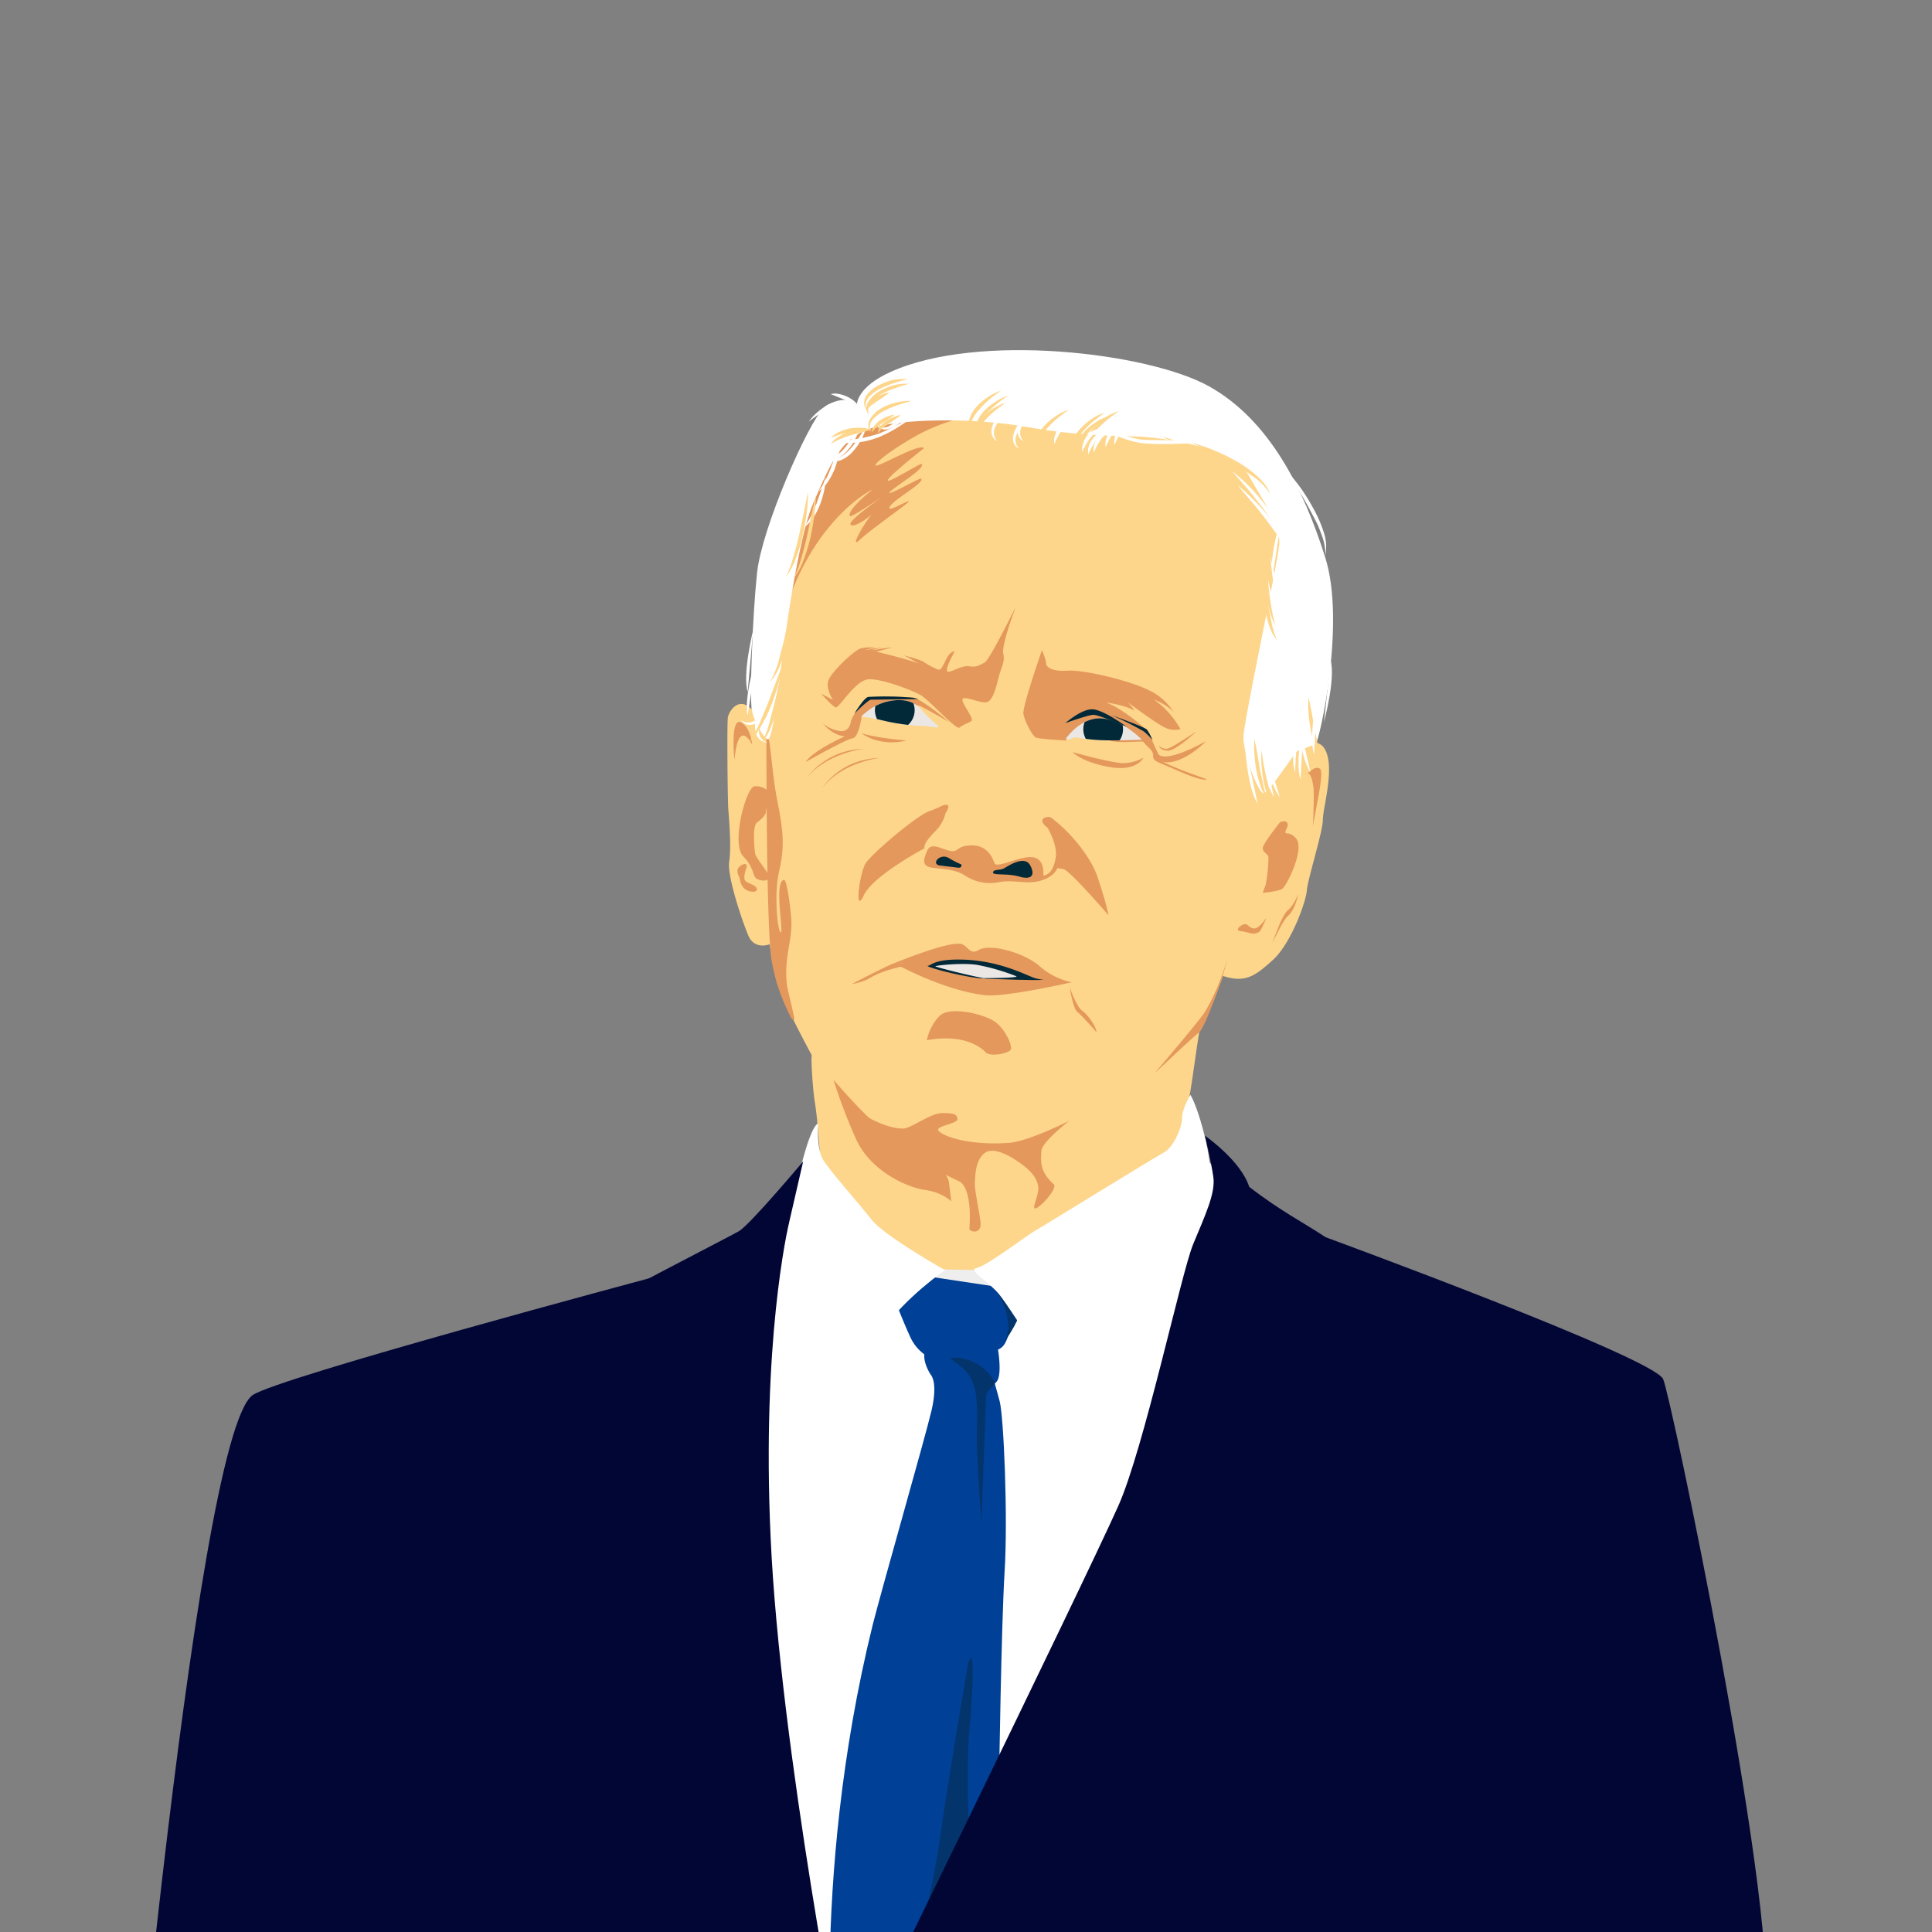 <svg xmlns="http://www.w3.org/2000/svg" viewBox="0 0 700 700"><rect x="0" y="0" width="700" height="700" fill="#808080" stroke="none"/><defs><clipPath id="a"><path fill="none" d="M0 0h700v700H0z"/></clipPath><clipPath id="b"><path d="M340 263.1a53 53 0 01-5-4.7c-1.7-2-4.3-5.5-11.5-4.6a18.7 18.7 0 00-11.4 5.9 47 47 0 017.6 1.3 70.5 70.5 0 0014.2 2c2.6-.1 6.2 1.2 6.1.1z" fill="#eae7e5"/></clipPath><clipPath id="c"><path d="M386.2 267.6s5.4-8 13.2-7.3 14.3 7.7 14.3 7.7-9 .4-14.4.2-8.9-1-9.8-1-2.5 1.3-3.3.4z" fill="#eae7e5"/></clipPath></defs><path fill="none" d="M0 0h700v700H0z"/><g clip-path="url(#a)"><path fill="#fff" d="M464.6 446.4l-32.5-31-78.2 44h-30.8L275.8 444 255 703.5l45.7 82.8 157-248.4 6.9-91.5z"/><path d="M297 417.1s-.9-12.7-1.7-17.3-1.5-15.8-1.2-17.5c0 0-10.9-20.1-12.6-26.4a108.4 108.4 0 01-2.6-13.8s-5.5 2.3-7.8-3.2-7.7-21.6-6.9-26.7 0-15-.3-18.7-.5-31-.2-33.4 4-8 8.6-3.1c0 0 7.7-65.3 13.2-74.5s24.2-32.8 32.5-36.2 79.6-10 101.8-1.5 43 30.5 46.5 41.4 3.8 86 3.8 86 7.2-6.9 10.3 0-1.1 20.5-1.1 24.8-5.5 21.5-5.8 25.6-5.7 19.2-12.3 25.2-10.1 8.4-18.1 5.8c0 0-6 17-8.4 19.6-.8 3.4-2.6 18-3.7 23.8s0 18.4-15.3 27-34.5 39.7-34.5 39.7l-44.2 9.2-34.2-25.6-5.8-16.7z" fill="#fdd68b"/><path d="M343.9 261.6s-8.7-5-10.6-5.8-12-.6-14.5-.2-7.7 5-10.5 5.6c1.3-3.2 4-6.9 6.2-8s13.2-.9 16.4-.4 13 8.8 13 8.8z" fill="#e4985c"/><path d="M308.3 261.2s-.2 3.9-3.7 3.7a12.7 12.7 0 01-6.5-2.8s3.3 4.3 8 4.7c0 0-11.4 5-14.2 9.3 0 0 14.4-8.2 17-8.6s3.5-9.5 3.5-9.5zM318.8 274.6s-13.8 1.5-20.9 11c0 0 6.3-10.6 21-11zM313 271.3s-13.8 1.5-21 11c.1 0 6.4-10.5 21-11z" fill="#e4985c"/><path d="M367.8 220.5s-5 13.3-4.3 16.3-.7 4.8-1.7 8.7-2.2 9-4.8 9-7.3-2.3-8.2-1.3 4.3 7.2 3.2 8-3 1.3-4.3 2.4-11-10.1-14.4-11.9-13.2-5.6-18.3-5.6-11 10.8-12.3 10.2-5.2-5-5.2-5l4.3 2.3s-2.6-3.8-1.7-6.9 9.5-11.2 11.8-11.8a15.9 15.9 0 015.4-.2 26.5 26.5 0 00-4.3.9s5.3-.9 7-1a33 33 0 00-4.4 1.1s6-1.1 7.6-1.1l-5.7 1.5s14.6 3.5 16 4.7c0 0-5.5-3.3-6.4-3.4 0 0 6.2 1.4 7.8 2.6a29.1 29.1 0 005 2.6c1.9.8 2.8-6.5 6-6.6 0 0-2.9 5.1-2.8 6.9s5-2 8-1.5 3.9-.6 5.6-1.3 11-19.6 11-19.6zM377.5 235.6s-7.1 20.4-6.7 23 3.2 8 4.5 8.6 10.8 1.1 10.8 1.1 5.6-7.7 10.6-7.7c3.7 0 .6 5.4 4.8 7.5 3.2 1.5 12.4.2 12.8.7 1.3 1.9 3.5 2.8 3.5 5s1.3 2 8.6 5.3c10.2 4.5 10.8 3.2 10.8 3.2s-15.4-5.3-16.3-6.8c-1.2-2-4-8.3-4.6-9.8s-10.3-9.5-15.7-11.2c0 0 7 .9 10.5 3 0 0-2-3-3.6-3.9 0 0 12.5 9.5 15.5 10.4a8.2 8.2 0 004.7.2 32 32 0 00-9.7-10.8s6.3 2.4 7.8 5.6a21.2 21.2 0 00-9.7-9c-7.1-3.5-23.5-7.4-29.3-7s-7.8-1.4-7.8-2.7-1.5-4.8-1.5-4.8z" fill="#e4985c"/><path d="M437 268.5s-15 8.7-17.7 4.4c0 0-.2 4.5 6 3s11.7-7.4 11.7-7.4z" fill="#e4985c"/><path d="M433.3 265.2s-7.4 6.9-10.2 6.8-3.2-1.8-3.2-1.8 1.6 1.5 3.3 1 10-6 10-6zM378 317.3s.8-6-3.7-6.7-13.2 4.3-14 2.1-2.6-6.4-8.2-6.4-4.6 2.6-7.8 2-7-3.4-8.4 0c-1.5 3.6-2 5.7 2.6 6.2s8.2.7 11.4 2.9a16.3 16.3 0 0012.1 2.2c4.5-.8 9 .4 12.3 0 2.6-.2 6.9-1.5 8.6-4.6s1-12.3-3.3-15c0 0 3.7 6.2 2.9 10.8-1.1 6.2-3.7 6.2-4.6 6.5z" fill="#e4985c"/><path d="M340 263.1a53 53 0 01-5-4.7c-1.7-2-4.3-5.5-11.5-4.6a18.7 18.7 0 00-11.4 5.9 47 47 0 017.6 1.3 70.5 70.5 0 0014.2 2c2.6-.1 6.2 1.2 6.1.1z" fill="#eae7e5"/><g clip-path="url(#b)"><circle cx="324.2" cy="257.3" r="7.2" fill="#022938"/></g><path d="M386.2 267.6s5.4-8 13.2-7.3 14.3 7.7 14.3 7.7-9 .4-14.4.2-8.9-1-9.8-1-2.5 1.3-3.3.4z" fill="#eae7e5"/><g clip-path="url(#c)"><circle cx="399.7" cy="264.2" r="7.2" fill="#022938"/></g><path d="M359.8 316.2c0-1.4 2.4-.7 4-1.6s7.5-4.9 9.5-1 0 5.2-4 4-9.5-.4-9.5-1.4zM348.3 313.2a33.6 33.6 0 01-4.5-2.3c-3.2-2-6.8 2.3-3.1 2.7l6.6.8c1.4 0 1-1.2 1-1.2z" fill="#022938"/><path d="M342.6 294.6a13.6 13.6 0 01-3.2 6c-2.6 2.8-4.6 4.7-4.5 6.8 0 0-18.6 9.8-22 17.1s-1.5-8.3.8-11.8 18.4-17.2 23-18.8 4.7-2.4 6.3-2.3-.4 3-.4 3zM380.8 296.2c7 5.3 14 13.7 16.7 21.1 3.6 10.6 4.1 14.3 4.1 14.3s-14-16.3-16.3-16.7l-2.3-.4s1-11-3.5-14.6.5-4.3 1.3-3.7z" fill="#e4985c"/><path fill="#eae7e5" d="M373.8 350l-3 7.4-16-.5-17.9-4.5-.6-5.4 21-.6 16.5 3.7z"/><path d="M355.6 354.4s14 0 12.6-.7a76.7 76.7 0 00-13.6-4c-5-1-15 0-15.7.4-.3.2 12.7 3.5 18.5 4.5.9.2-14-.6-14-.6l-9.9-2.9v-3.4l10.6-1.7 17.4 1.3 19.7 8-8.9 2.8z" fill="#022938"/><path d="M388.3 355.9a25.7 25.7 0 01-11.7-5.9c-5.8-5-18-8.2-22-5.8-3.2 2-3.9-1.6-6.4-2.2-5-1-24.2 7-24.2 7s8.8.2 11.2.9 1.5-2.6 14-2.2 21.8 5.2 25.2 6.5 13.9 1.7 13.9 1.7z" fill="#e4985c"/><path d="M388.3 355.9s-24.2 5.5-31.3 4.7c-15.3-1.7-33-11.6-33-11.6s10.6 0 12 1 15 4.4 20.8 4.6c6 .2 18.3.7 20.9.4s10.6.9 10.6.9zM387.6 357.8s2.4 7 4.5 8.4 5.2 6 5.2 7.8c0 0-5.2-6-6.9-7.3s-2.8-8.9-2.8-8.9z" fill="#e4985c"/><path d="M327.5 350s-7.4 1.5-11.5 3.9a18.6 18.6 0 01-7.3 2.6s13.6-7.1 15.3-7.5 3.5 1 3.5 1zM302 391.2s14.9 17.7 22.4 21.4 18.8 10.8 19.4 15.7l.9 7s-3.2-3.3-9.7-4.2-19.6-6.9-24.8-18.3a190.3 190.3 0 01-8.2-21.6z" fill="#e4985c"/><path d="M351.2 445.4s1.5-15-3.9-17.5c-19-8.6-35.1-24.4-35.1-24.4s8.2 5.4 15 5.4c2.8 0 10-5.6 14-5.6s5.4.2 5.7 2-7 2.5-7 4 9.1 5.9 25.5 4.8c7.2-.5 22-8 22-8s-10 7.7-10.1 11-.9 7.1 4.5 12c1.5 1.4-4.7 8.2-6.5 8.7s1.1-4.5.9-7.4-1.9-5.5-6-8.6c-5-3.6-10.6-6.4-13.6-3.9s-3.2 7-3.4 10.6c-.2 2.8 2.3 13.4 2.1 15.5s-2.4 3-4.1 1.4zM272.6 270s-5-10.7-6.5 5.4c0 0-1.8-17.1 3-13.3 3.2 2.6 3.4 7.8 3.4 7.8zM278.6 286.9a6.3 6.3 0 00-5.3-2c-3 .6-8.5 20.7-4 25.4s3 7.4 5.3 8.3 4.2.4 4-1.1-4.7-6.5-5-8.3-1-9.8.6-11.1 3-2.4 3.3-3.8l1-7.4z" fill="#e4985c"/><path d="M270.5 314.3s-1.6 4-.3 5 3.6 1.3 4 2.7-2.5 1.5-4.3.1-1.8-3.8-2-4.2-1.2-2.2-.4-3.4 3.5-2.4 3-.3zM473.8 280.3s2.8-3.2 4.5-1.7-2.4 17.6-2.6 21.4c0 0 .5-12.2.2-14.6s-1-5.4-2.1-5.1zM463.7 298s-6.2 7.8-6.2 9.3 2 2.2 2.1 3.2a59.5 59.5 0 01-1 10l-1.1 3s5.4-.5 7-1.4 8.5-14.6 5-18.4c-2.2-2.5-3.7-1.3-3.8-2.1s1.5-2.6.6-3.6-2.6 0-2.6 0zM458.9 332.4s-2.7 4.2-4.6 4-2.1-1.9-3.6-1.5-3.5 2.3-1 2.5 4.2 1.7 6.6.2c.7-.5 2.6-5.2 2.6-5.2zM470.3 324s-1.4 3.9-3.7 5.8-5.6 12-5.6 12 3.8-8.5 5.8-10.1 3.4-6.4 3.5-7.7zM277.7 265.6c1.5.9 1.8 13.5 3.8 23.8s3.1 16.4.8 26.2c-2 8.7-.5 22.2.6 22.2s-2.6-18.6 1.2-19c1 0 2.2 9.2 2.6 14.2.5 7.8-2.7 13.5-1.6 23.7 0 .9 3.1 13 2.7 12.8a.4.4 0 01-.2 0c-.5 0-1-.6-1.4-1.6a70.5 70.5 0 01-6.5-19.2c-2.2-10.4-2-83.1-2-83.1z" fill="#e4985c"/><path d="M332.8 253.3s0 0-1.9-.5a117.4 117.4 0 00-16.3-.3c-1.6.3-5 6-5 6s5-5 6-5l17.1-.2zM386 262s6-5.3 10-5 12.2 6.3 12.2 6.3-10.1-4.3-12-4.3-10.2 3-10.2 3zM417.6 268.2a20.2 20.2 0 00-2-3.8c-1-1.1-13-5.3-13-5.3a109.8 109.8 0 0111.8 5.9 22.5 22.5 0 013.2 3.2z" fill="#022938"/><path d="M445 346s-1.7 7.3-3 10.7-5.7 16-7.6 17.4-16.1 14.8-16.1 14.8 15.9-18.6 18.3-22.3a80.6 80.6 0 008.4-20.5zM357.4 381.6s-5.7-7.6-21.6-4.7a18.2 18.2 0 014.4-8.6c3.6-4.1 17-.8 20.7 2.2s6.2 8.9 5.2 10-6.5 2.4-8.7 1zM334.8 162.4s-11.2 8.7-13 11.3 11.7-6 12.1-5.6c1.8 1.5-10.7 8.8-11.6 10.3s10.9-5.3 11.4-5c1.7 1.3-9.5 7.3-11.2 10s5-1.4 6.7-1.8-13.1 9.7-17.7 14c-4.3 4.1 2.6-8 5.2-10s-6.3 6-8.4 4.6c-1.3-.9 5-5.6 9.7-9s-9.3 6.4-10 5.8c-1.4-1.5 5.7-7.8 7.8-9.3s-20.8 9-31.5 44.1c-2.7 9 10.1-43.9 13.6-52.5 5.4-13 10.8-13 14.7-14.5 11-3.8 45.3-5.1 39-4a66.5 66.5 0 00-22.4 8.7c-8.8 5.2-13.3 9.4-11.7 9.2 2.6-.4 15.8-8.2 17.3-6.3zM388.6 272.5s14.2 4 18.4 4a15 15 0 007.3-2s-2.3 5.2-12.4 3.4-13.3-5.4-13.3-5.4zM328.5 268.3s-10.4-.8-16.3-2.6c0 0 6 5 16.3 2.6z" fill="#e4985c"/><path fill="#eee" d="M355.7 460.2l-20.5-.4v12l29.1-3.4-8.6-8.2z"/><path d="M337.5 498.5s2.3 2.8 0 12.6-18 64.5-21.3 77.6C293 682.7 302.4 763 302.4 763L362 644s.8-55.5 2-74.8-.3-55.7-1.8-61.5l-3.7-13.5-10.3-5.2-8 2z" fill="#004096"/><path d="M350.8 602.5s-7.8 45.7-10 62.1-7.3 37.1-7.3 37.1 17.7-27.6 17.7-31.5-1.3-28.9 0-43 2.1-32-.4-24.7zM355.6 551.6s1.5-43.3 1.7-45.8 5.3-5.3 4-7.3c-2.7-4.3-13.1-7-13.1-7s-7.4-1.8-6.2-.9c8.2 6.2 12.6 6.8 12 25.1-.5 9.8 1.6 36 1.6 36z" fill="#03346b"/><path d="M360.5 501s-4.3-9.1-15-9.1a13.7 13.7 0 00-8 6.6s-2.9-4-2.6-7.8a15.9 15.9 0 01-5.1-6.3c-2-4.3-4.4-10.4-4.4-10.4l11-11.5 26.7 4s5.2 7 3.5 13-2.3 8.3-5 9.5c0 0 1.8 10.5-1 12z" fill="#004096"/><path d="M360 466.3s8.5 11 4 19.8c0 0 5.2-7.5 5.2-10s-9.2-9.8-9.2-9.8z" fill="#03346b"/><path d="M431.3 396.7s-3 4.9-3 8.3-3 10.7-6.8 12.7-43.7 26.7-46.3 28.1-17.8 13-21.3 13.6 3.2 4 7.8 9.2 30.5 47.4 31.9 48 44-72.2 45.1-84.8-5.1-31.7-7.4-35.1z" fill="#fff"/><path data-name="collar" d="M296.4 407s-.6 9 1.7 13 13.6 16.6 17.6 21.8c4.6 6 26.7 18.4 26.7 18.4s-14 9.5-23 22.1-27 32.8-28.4 32.8-8.1-57.5-5.8-69.3 7.2-36.5 11.2-38.8z" fill="#fff"/><path d="M436.6 411.5s13 9 16 18.5c11.2 8.7 19.8 13 27.6 18.2s22 22 22 22l-22.9 11.6 32.4 16.8S462 572 451.7 597 306 751 306 751s85.8-175.5 99.1-205.2c9.3-20.6 22.9-84.6 27.2-95s8.2-18.5 7.3-24.5-3-14.7-3-14.7zM291 420.8s-19.3 23-23.3 25.3-49.1 25.3-50.3 27 14 17.3 14 17.3-37.9 19.3-39.6 20.4 110.6 234.5 114.1 241c0 0-23.3-118.2-26.7-195-3.2-70.4 6-111.2 6.9-114.7l4.9-21.3z" fill="#020635"/><path d="M236.5 462.8s-136.2 36.4-145 42.7c-21.5 15.5-49 335.7-49 335.7l585.1 9.7s10-100.4 12-125c3.5-39.7-33.8-218.4-37-226.2s-122.5-51.5-122.5-51.5L342.6 695.7l-36.7 56z" fill="#020635"/><g><path d="M282 250s5.8-52 12.7-67.8 10.3-24.4 23-27.6 37.6-2.9 53.7 0 27.6 3.2 39.1 3.5 36.2 4 42 14.3 11.5 17.9 11 24.8-13 64.4-13 70.1 5.5 20.7 7.5 20.1 11-14.6 12-15.2 6.5-2.4 6.7-2.6c1.4-1.4 11-44.2 3.4-67.8-7.7-24.4-20-49.5-42-61.8s-84-19.6-115.5-5.2c-12 5.4-12.1 11.5-12.1 11.5s-8.3-2.4-12 1.4c-5.9 5.8-22.5 43.7-24.2 59.8s-2.6 43.7-2 48.9 5 11.7 6 11.5c1.5-.2 3.7-17.8 3.7-17.8z" fill="#fff"/><path d="M401.6 150.8a49.2 49.2 0 00-4.3 3.2 34.4 34.4 0 00-3.7 3.6 14 14 0 00-2.8 4.3 4.6 4.6 0 00-.2 2.4 4.6 4.6 0 001.2 2.3 4 4 0 01-1.9-2 4.9 4.9 0 010-3 11.7 11.7 0 012.7-4.9 21.6 21.6 0 014.1-3.5 17.7 17.7 0 015-2.4z" fill="#fdd68b"/><path d="M400.4 149.5a47.9 47.9 0 00-4.3 3.2 35.2 35.2 0 00-3.8 3.7 13.6 13.6 0 00-2.8 4.2 4.7 4.7 0 00-.2 2.5 4.6 4.6 0 001.2 2.2 4.1 4.1 0 01-1.8-2 5 5 0 01-.2-2.9 11.8 11.8 0 012.8-4.9 21.3 21.3 0 014.1-3.6 17.3 17.3 0 015-2.4zM387.4 148.4a46.3 46.3 0 00-4.3 3.2 34.4 34.4 0 00-3.8 3.7 13.6 13.6 0 00-2.7 4.3 4.2 4.2 0 001 4.6 4.1 4.1 0 01-1.9-2 5 5 0 01-.1-3 11.8 11.8 0 012.7-4.8 21 21 0 014.2-3.6 17.6 17.6 0 015-2.4zM328.8 137.4a47.6 47.6 0 00-5.2 1.5 33.8 33.8 0 00-4.8 2 14 14 0 00-4 3 4.8 4.8 0 00-1.1 2.2 4.6 4.6 0 00.4 2.6 4 4 0 01-1-2.6 5 5 0 01.8-2.8 11.7 11.7 0 014.3-3.6 21.6 21.6 0 015.2-2 17.8 17.8 0 015.4-.3zM330.3 145.3a50 50 0 00-5.1 1.5 35 35 0 00-4.9 2.1 13.6 13.6 0 00-4 3 4.2 4.2 0 00-.7 4.8 4 4 0 01-1-2.6 5 5 0 01.9-2.7 11.7 11.7 0 014.2-3.7 20.7 20.7 0 015.2-1.9 17.2 17.2 0 015.4-.5z" fill="#fdd68b"/><path d="M329.6 139a50 50 0 00-5.1 1.6 35 35 0 00-4.8 2 14 14 0 00-4 3.1 4.8 4.8 0 00-1.1 2.2 4.6 4.6 0 00.3 2.6 4.1 4.1 0 01-1-2.6 5 5 0 011-2.8 11.8 11.8 0 014.2-3.6 21.4 21.4 0 015.1-2 17.4 17.4 0 015.4-.4z" fill="#fdd68b"/><path d="M379 146.7a51.3 51.3 0 00-4.3 3.2 34.4 34.4 0 00-3.8 3.6 14 14 0 00-2.7 4.3 4.7 4.7 0 00-.2 2.5 4.5 4.5 0 001.2 2.2 4 4 0 01-1.9-2 5 5 0 01-.1-3 11.8 11.8 0 012.7-4.9 21.6 21.6 0 014.2-3.5 17.9 17.9 0 014.9-2.4zM314 153.8a17.5 17.5 0 01-1.8 5.2 21.3 21.3 0 01-3.1 4.5 11.8 11.8 0 01-4.6 3.3 4.9 4.9 0 01-2.9.1 4.1 4.1 0 01-2.2-1.6 4.2 4.2 0 004.7.5 13.6 13.6 0 004-3.2 34.3 34.3 0 003.2-4.2 49 49 0 002.7-4.6zM283 249.3a17.5 17.5 0 01-1.8 5.2 21.3 21.3 0 01-3.1 4.5 11.7 11.7 0 01-4.6 3.3 4.9 4.9 0 01-2.9.2 4.1 4.1 0 01-2.2-1.7 4.6 4.6 0 002.4 1 4.7 4.7 0 002.3-.5 13.8 13.8 0 004-3.2 34.3 34.3 0 003.2-4.1 47.7 47.7 0 002.7-4.7zM332 142.4a17.2 17.2 0 01-1.9 5.1 21.3 21.3 0 01-3 4.6 11.7 11.7 0 01-4.7 3.2 4.8 4.8 0 01-2.8.2 4 4 0 01-2.3-1.6 4.6 4.6 0 002.4 1 4.7 4.7 0 002.4-.5 14 14 0 004-3.2 36.4 36.4 0 003.1-4.2 49.9 49.9 0 002.7-4.6z" fill="#fff"/><path d="M311.6 153.8a17.5 17.5 0 01-1.7 5.2 21.7 21.7 0 01-3.1 4.5 11.8 11.8 0 01-4.6 3.3 4.9 4.9 0 01-3 .1 4 4 0 01-2.1-1.6 4.2 4.2 0 004.7.5 13.6 13.6 0 004-3.2 34.3 34.3 0 003.1-4.2 51.2 51.2 0 002.8-4.6zM292.9 153a17.4 17.4 0 013.7-4 21.4 21.4 0 014.7-3 11.8 11.8 0 015.5-1.1 5 5 0 012.7 1 4.1 4.1 0 011.4 2.4 4.6 4.6 0 00-1.8-1.9 4.7 4.7 0 00-2.4-.5 13.8 13.8 0 00-4.9 1.4 35.6 35.6 0 00-4.6 2.5 46 46 0 00-4.3 3.1zM380.7 144.1a49.2 49.2 0 00-4.3 3.2 36 36 0 00-3.7 3.7 13.8 13.8 0 00-2.8 4.2 4.8 4.8 0 00-.2 2.5 4.6 4.6 0 001.2 2.2 4.1 4.1 0 01-1.9-2 5 5 0 01-.1-3 11.8 11.8 0 012.7-4.8 21.6 21.6 0 014.2-3.6 17.2 17.2 0 015-2.4zM371.2 144.1a46.3 46.3 0 00-4.2 3.2 35.2 35.2 0 00-3.8 3.7 13.8 13.8 0 00-2.8 4.2 4.7 4.7 0 00-.2 2.5 4.5 4.5 0 001.2 2.2 4.1 4.1 0 01-1.9-2 5 5 0 01-.1-3 11.9 11.9 0 012.7-4.8 21.6 21.6 0 014.2-3.6 17.3 17.3 0 015-2.4zM279 250.4a47.9 47.9 0 00-2.2 4.9 36.3 36.3 0 00-1.5 5 13.6 13.6 0 00-.3 5 4.2 4.2 0 003.1 3.7 4.1 4.1 0 01-2.6-.9 5 5 0 01-1.6-2.4 11.8 11.8 0 010-5.6 21.4 21.4 0 011.9-5.2 17.7 17.7 0 013.2-4.5z" fill="#fff"/><path d="M364.6 145.8a49.2 49.2 0 00-4.3 3.2 35.2 35.2 0 00-3.8 3.7 13.8 13.8 0 00-2.8 4.3 4.8 4.8 0 00-.2 2.4 4.6 4.6 0 001.2 2.2 4 4 0 01-1.8-2 5 5 0 01-.2-2.9 11.7 11.7 0 012.8-4.9 21.6 21.6 0 014.1-3.6 17.8 17.8 0 015-2.3z" fill="#fdd68b"/><path d="M365.4 143.3a49.9 49.9 0 00-4.3 3.1 35.2 35.2 0 00-3.8 3.7 13.8 13.8 0 00-2.7 4.3 4.8 4.8 0 00-.2 2.4 4.6 4.6 0 001.2 2.2 4.1 4.1 0 01-1.9-2 5 5 0 01-.1-2.9 11.7 11.7 0 012.7-4.9 21.6 21.6 0 014.2-3.5 17.7 17.7 0 015-2.4zM405.5 148.9a49.2 49.2 0 00-4.3 3.2 35.3 35.3 0 00-3.8 3.6 13.8 13.8 0 00-2.7 4.3 4.2 4.2 0 001 4.7 4 4 0 01-1.9-2.1 5 5 0 01-.1-2.9 11.7 11.7 0 012.7-4.9 21.6 21.6 0 014.2-3.6 17.7 17.7 0 015-2.3z" fill="#fdd68b"/><path d="M362.8 141.5a46.3 46.3 0 00-4.3 3.2 34.4 34.4 0 00-3.7 3.7 13.6 13.6 0 00-2.8 4.3 4.2 4.2 0 001 4.6 4.2 4.2 0 01-1.9-2 5 5 0 010-3 12 12 0 012.6-4.8 21.3 21.3 0 014.2-3.6 17.6 17.6 0 015-2.4z" fill="#fdd68b"/><path d="M396.3 164a6.8 6.8 0 01.2-3 8.2 8.2 0 011.3-2.6 7 7 0 012.3-2 6 6 0 012.8-.8 21.5 21.5 0 00-2.2 1.7 11.4 11.4 0 00-1.8 1.9 24.3 24.3 0 00-2.6 4.8z" fill="#fff"/><path d="M394.3 164.6a6.8 6.8 0 01.2-3 8.1 8.1 0 011.4-2.6 7 7 0 012.2-2 5.8 5.8 0 012.9-.8 23 23 0 00-2.3 1.7 12.2 12.2 0 00-1.7 1.9 24 24 0 00-2.7 4.8zM382 160.9a6.8 6.8 0 01.2-3 8.2 8.2 0 011.4-2.7 7 7 0 012.2-2 6 6 0 012.9-.7 21.5 21.5 0 00-2.3 1.6 11.4 11.4 0 00-1.8 2 23.8 23.8 0 00-2.6 4.8zM400.6 162a7 7 0 01.2-3 8.2 8.2 0 011.3-2.6 6.8 6.8 0 012.3-2 6 6 0 012.9-.8 20.6 20.6 0 00-2.3 1.7 11 11 0 00-1.8 1.9 24.3 24.3 0 00-2.6 4.8z" fill="#fff"/><path d="M403.8 161.2a6.8 6.8 0 01.2-3 8.1 8.1 0 011.4-2.7 7 7 0 012.2-2 5.8 5.8 0 012.9-.7 23 23 0 00-2.3 1.6 11.7 11.7 0 00-1.8 2 23.6 23.6 0 00-2.6 4.8zM392.1 163.8a7 7 0 01.3-3 8.3 8.3 0 011.3-2.7 7 7 0 012.3-2 6 6 0 012.8-.8 19.4 19.4 0 00-2.2 1.7 11.7 11.7 0 00-1.8 2 24 24 0 00-2.7 4.8z" fill="#fff"/><path d="M322.3 142.2a47 47 0 01-4.4 3.1l-2.1 1.5a5.4 5.4 0 00-1.7 2 3.4 3.4 0 01.9-2.8 10.1 10.1 0 012.1-1.9 14.5 14.5 0 012.5-1.2 10.7 10.7 0 012.7-.7zM326.4 150.4a47.5 47.5 0 01-4.4 3.1l-2.1 1.5a5.2 5.2 0 00-1.7 2 3.4 3.4 0 011-2.8 10.1 10.1 0 012-1.8 13.7 13.7 0 012.5-1.3 10 10 0 012.7-.7z" fill="#fdd68b"/><path d="M324.2 150.2a45 45 0 01-4.4 3l-2.1 1.6a5.3 5.3 0 00-1.7 1.9 3.4 3.4 0 011-2.7 9.7 9.7 0 012.1-1.9 13 13 0 012.5-1.2 10.3 10.3 0 012.6-.7z" fill="#fdd68b"/><path d="M304.6 159.7a26.9 26.9 0 01-.7 5 34.2 34.2 0 01-1.4 5 24.5 24.5 0 01-2.3 4.5 12.5 12.5 0 01-3.6 3.8 25.2 25.2 0 002.6-4.3c.8-1.5 1.4-3 2-4.6l3.4-9.4z" fill="#fff"/><path d="M299.2 172.8a27 27 0 01-.6 5 33.7 33.7 0 01-1.5 5 24.6 24.6 0 01-2.3 4.6 12.6 12.6 0 01-3.6 3.7 25.6 25.6 0 002.7-4.2l2-4.6 3.3-9.5z" fill="#fff"/><path d="M295.6 179.3a66.7 66.7 0 01-.6 7.8c-.4 2.7-.8 5.2-1.4 7.8a56 56 0 01-2.3 7.6 24.3 24.3 0 01-3.7 7 40.2 40.2 0 002.7-7.3c.8-2.5 1.4-5 2-7.5l1.6-7.7 1.7-7.7zM284 239.2a66.7 66.7 0 01-.7 7.9c-.3 2.6-.8 5.2-1.3 7.8a58.4 58.4 0 01-2.3 7.6 24 24 0 01-3.8 6.9 39.7 39.7 0 002.8-7.3l2-7.6a352 352 0 003.2-15.3zM292.8 178.6a66.7 66.7 0 01-.6 7.9c-.4 2.6-.8 5.2-1.4 7.8a58.4 58.4 0 01-2.3 7.6 24 24 0 01-3.7 7 39.7 39.7 0 002.7-7.4c.8-2.5 1.4-5 2-7.5l1.6-7.7 1.6-7.7z" fill="#fdd68b"/><path d="M283.7 240.2a67.5 67.5 0 01-1.7 7.7c-.7 2.5-1.6 5-2.5 7.5a56.3 56.3 0 01-3.4 7.1 24.2 24.2 0 01-4.7 6.4 40.3 40.3 0 003.8-6.8l3-7.2 2.8-7.4 2.7-7.3zM287.5 217a68.7 68.7 0 01-.7 8l-1.5 7.7a57.4 57.4 0 01-2.3 7.5 24.2 24.2 0 01-4 7 39.2 39.2 0 003-7.3l2-7.6 1.7-7.6 1.8-7.6zM420.2 158a63.4 63.4 0 018.3 2.7 75.3 75.3 0 017.9 3.8 45.3 45.3 0 017.2 5 16.4 16.4 0 015.3 7 20.5 20.5 0 00-6-6.2l-3.5-2.4-3.7-2.2a154.5 154.5 0 00-15.5-7.8z" fill="#fdd68b"/><path d="M446.4 170.7a65.6 65.6 0 016.5 5.8 72.5 72.5 0 015.7 6.7 44.8 44.8 0 014.7 7.4 16.4 16.4 0 012 8.5 20.4 20.4 0 00-3-8l-2.3-3.6-2.5-3.5-5.4-6.8-5.7-6.5z" fill="#fff"/><path d="M448.4 175.8a65.5 65.5 0 016.4 5.9 75.3 75.3 0 015.8 6.6 44.8 44.8 0 014.6 7.5 16.4 16.4 0 012 8.5 20.5 20.5 0 00-3-8c-.7-1.3-1.4-2.5-2.3-3.7l-2.5-3.4c-1.7-2.3-3.5-4.6-5.4-6.8l-5.6-6.6zM465.9 170.3a65 65 0 015.5 6.7 72.1 72.1 0 014.6 7.5 44.8 44.8 0 013.5 8 16.4 16.4 0 01.7 8.7 20.4 20.4 0 00-1.7-8.3c-.5-1.4-1-2.7-1.7-4l-2-3.8a148.2 148.2 0 00-9-14.8z" fill="#fff"/><path d="M431.4 160.3a65.5 65.5 0 018.3 2.8 72.3 72.3 0 017.9 3.8 44.8 44.8 0 017.2 5c2.2 1.9 4.4 4.2 5.3 7a20.4 20.4 0 00-6-6.2l-3.5-2.4-3.7-2.2a154.8 154.8 0 00-15.5-7.8z" fill="#fdd68b"/><path d="M460.3 201.7s1 16.4 5 22M464.5 186.5s-5 15.6-3.4 22.2M274.3 237s-5 15.6-3.4 22.2" fill="#fff"/><path d="M457.7 209.9l2.1 11.1 1.1 5.5a26.9 26.9 0 001.8 5.4 14.7 14.7 0 01-2.8-5 36.8 36.8 0 01-1.4-5.6 51.7 51.7 0 01-.8-5.6 40.4 40.4 0 010-5.8zM454.5 267.7c.8 3.7 1.4 7.4 2 11.1l1.2 5.5a27.3 27.3 0 001.7 5.4 14.5 14.5 0 01-2.7-5 36 36 0 01-1.5-5.6 54 54 0 01-.7-5.7 37.5 37.5 0 010-5.7z" fill="#fdd68b"/><path d="M457 271.6c.9 3.7 1.5 7.4 2.2 11.1l1.1 5.5a27.8 27.8 0 001.7 5.3 14.7 14.7 0 01-2.7-5 37.1 37.1 0 01-1.5-5.5 51.7 51.7 0 01-.7-5.7 37.7 37.7 0 010-5.7zM458.4 206.2c.8 3.8 1.4 7.5 2 11.2l1.2 5.5a27.3 27.3 0 001.7 5.3 14.5 14.5 0 01-2.7-5 35.8 35.8 0 01-1.5-5.6 54.2 54.2 0 01-.7-5.7 39 39 0 010-5.7z" fill="#fdd68b"/><path d="M459.4 209.9s1.1 16.4 5 22M456.6 266.8s1.1 16.4 5 22" fill="#fff"/><path d="M474 252.4c1 3.7 1.5 7.4 2.2 11.1l1.1 5.5a27.1 27.1 0 001.7 5.4 14.5 14.5 0 01-2.7-5 36 36 0 01-1.5-5.6 54.2 54.2 0 01-.7-5.7 39 39 0 010-5.7z" fill="#fdd68b"/><path d="M479.7 261.6s4.3-15.8 2.4-22.4M469.8 257.8s1 16.3 5 22M470.5 257.3s-3.4 16-1.3 22.5M472.5 259.9s-3.5 16-1.3 22.5M451 269s.8 16.3 4.6 22M272.9 228.2s-4 16-2 22.5M457 267.3s2.4 16.2 6.7 21.5M477.4 250.8s-3.4 16-1.3 22.5" fill="#fff"/><path d="M315.4 155.8l-3.8 1-3.7 1a36.8 36.8 0 00-3.5 1.3 26 26 0 00-3.4 1.8 9.4 9.4 0 012.9-2.7 15.7 15.7 0 013.6-1.7 19.5 19.5 0 014-.8 15 15 0 013.9 0z" fill="#fdd68b"/><path d="M316 155.7l-3.9.4-3.8.5a35 35 0 00-3.7.8 25.2 25.2 0 00-3.6 1.3 9.4 9.4 0 013.3-2.3 16 16 0 013.8-1.2 20.4 20.4 0 014-.2 14.9 14.9 0 013.9.7z" fill="#fdd68b"/><path d="M447 159.5q-6.2.7-12.6 1t-12.6.4a97 97 0 01-6.4-.2 25.5 25.5 0 01-3.2-.4 30.1 30.1 0 01-3.2-.8 65.2 65.2 0 01-11.7-5 143 143 0 0015 4.6 26 26 0 003.2.3l6.2.1h25.4zM302.7 160.4l7.9-1.4a57.2 57.2 0 007.6-1.8 59.2 59.2 0 007.2-3.4c2.3-1.2 4.6-2.6 6.9-4a71.3 71.3 0 01-6.5 4.7 44.9 44.9 0 01-7.2 3.8 30 30 0 01-7.8 2 37.3 37.3 0 01-8 0z" fill="#fff"/></g><path d="M310.5 146.3a32.4 32.4 0 01-4.8-1.6l-4.7-1.9a6 6 0 012.7-.1 11.4 11.4 0 012.5.7 12.9 12.9 0 012.3 1.2 9.4 9.4 0 012 1.7z" fill="#fff"/></g></svg>